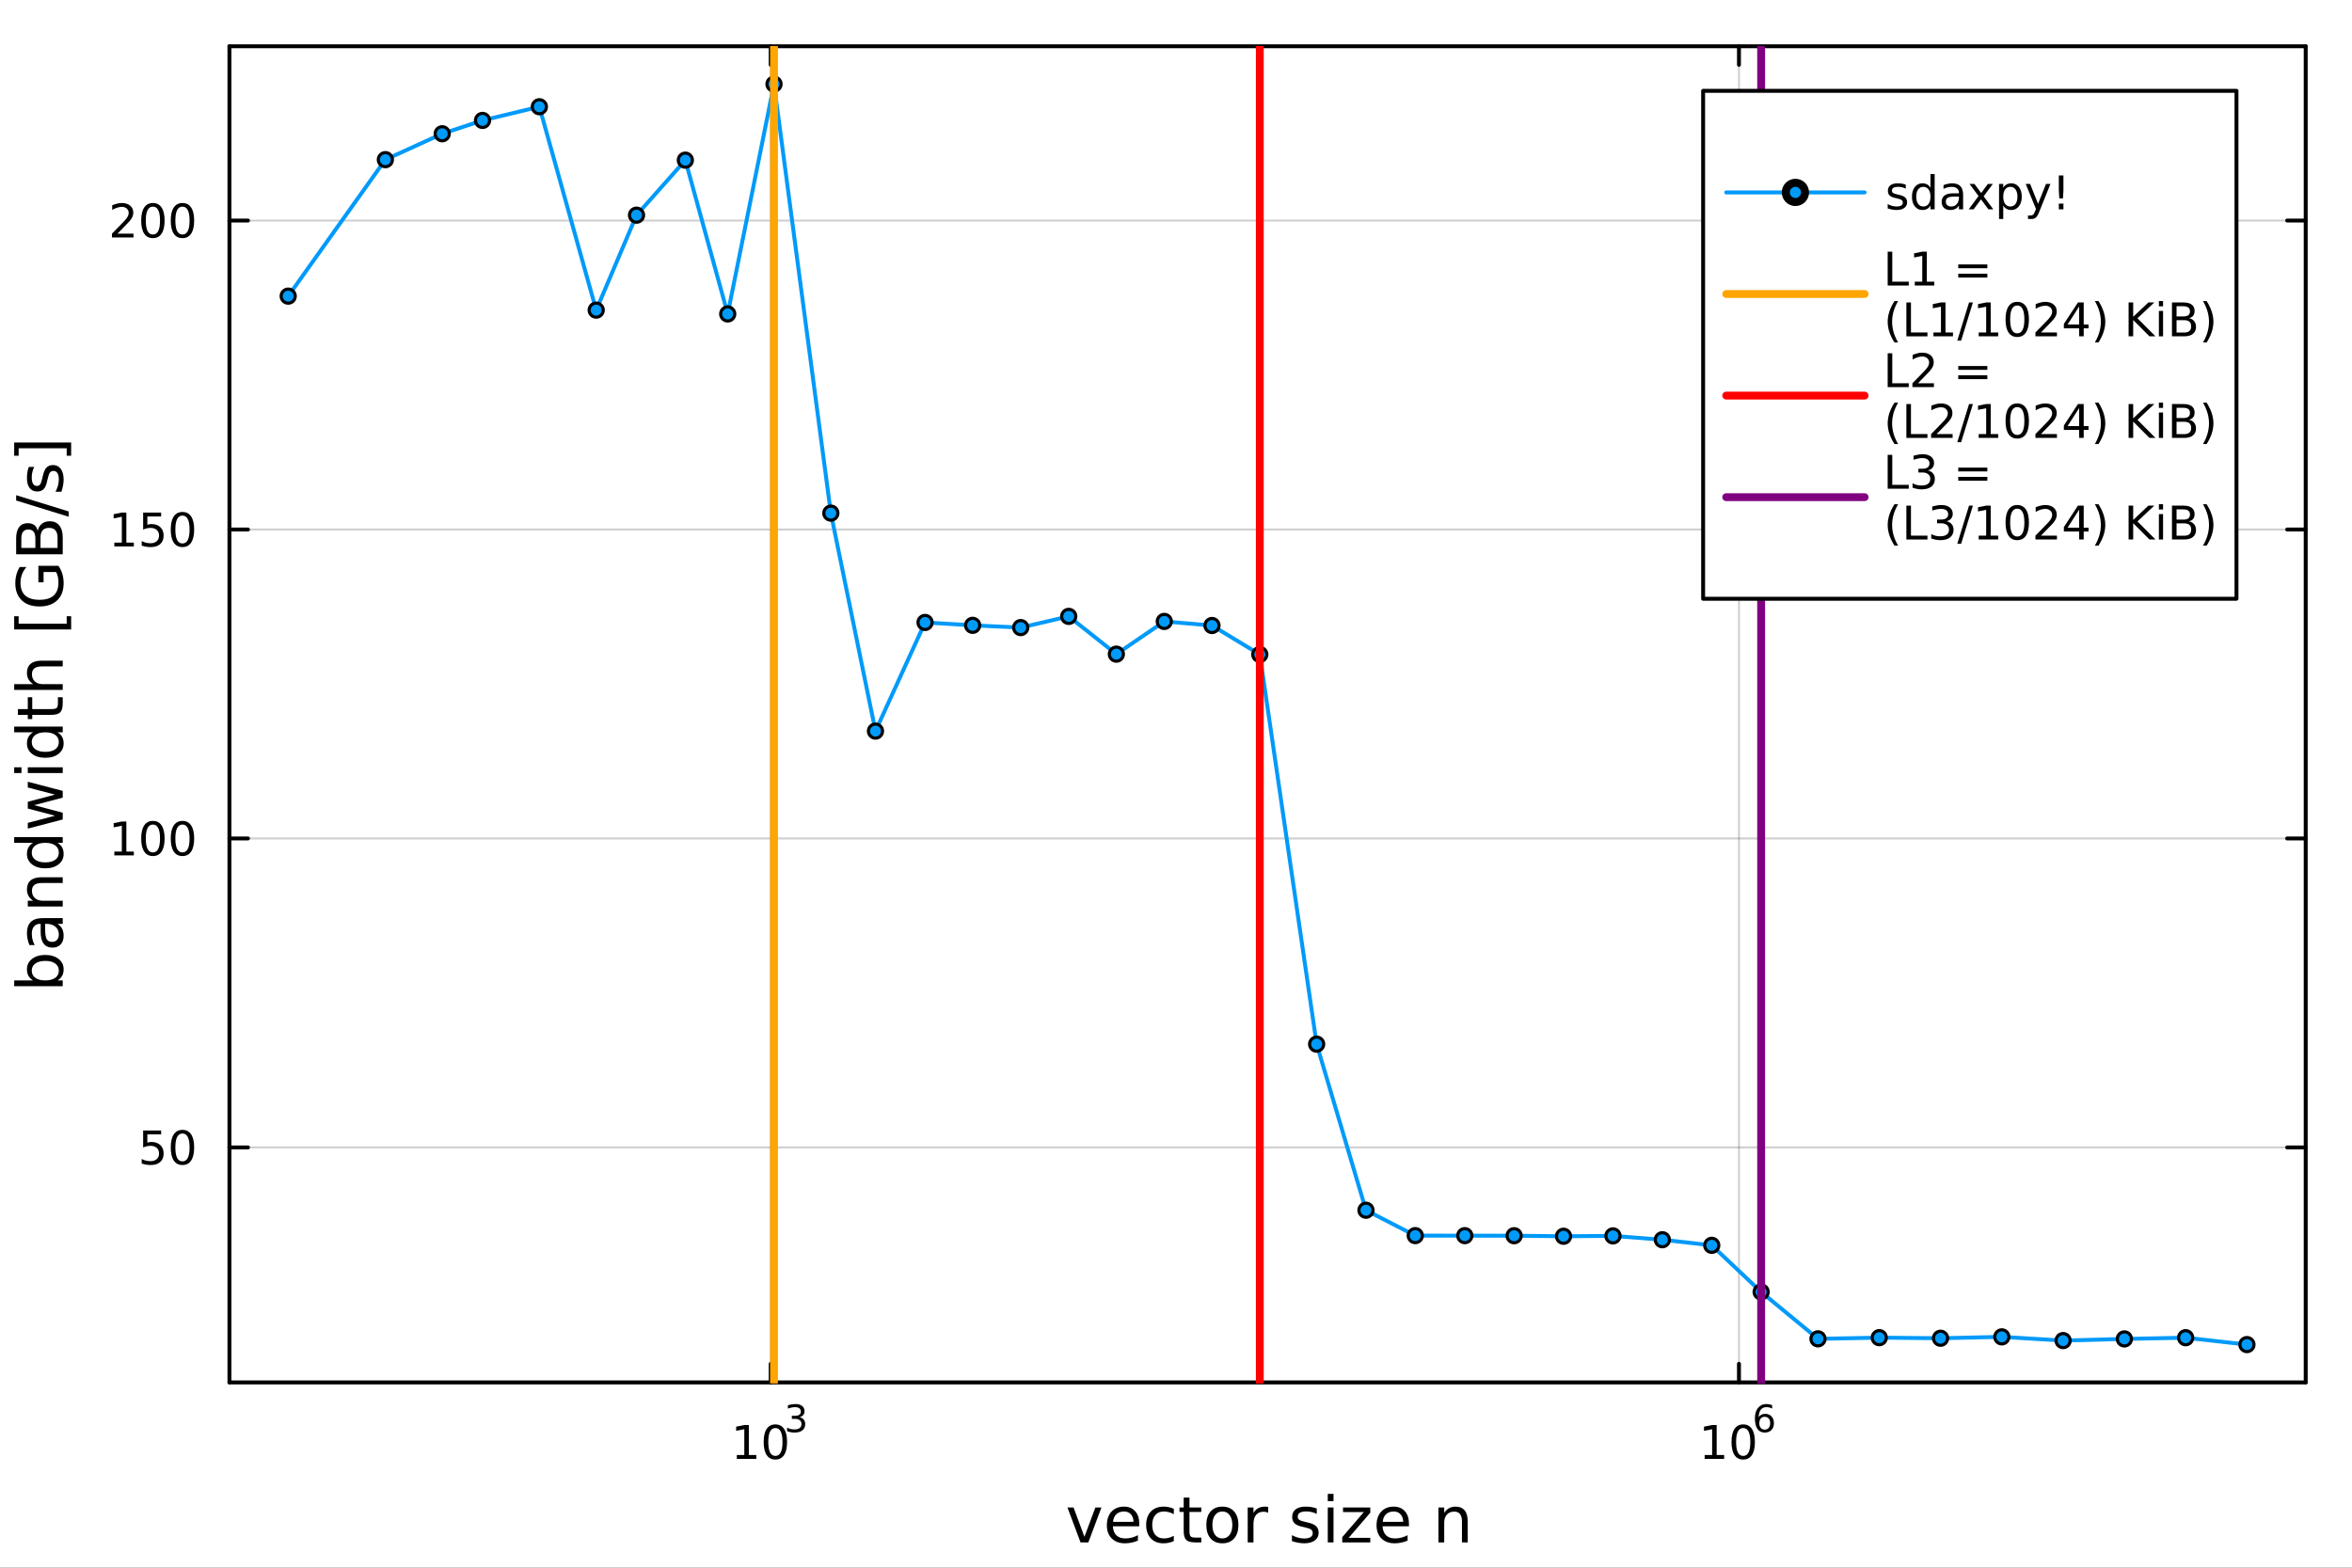 <?xml version="1.0" encoding="utf-8"?>
<svg xmlns="http://www.w3.org/2000/svg" xmlns:xlink="http://www.w3.org/1999/xlink" width="600" height="400" viewBox="0 0 2400 1600">
<rect x="0" y="0" width="2400" height="1600" fill="#333333" stroke="none"/>
<defs>
  <clipPath id="clip600">
    <rect x="0" y="0" width="2400" height="1600"/>
  </clipPath>
</defs>
<path clip-path="url(#clip600)" d="M0 1600 L2400 1600 L2400 0 L0 0  Z" fill="#ffffff" fill-rule="evenodd" fill-opacity="1"/>
<defs>
  <clipPath id="clip601">
    <rect x="480" y="0" width="1681" height="1600"/>
  </clipPath>
</defs>
<path clip-path="url(#clip600)" d="M234.125 1410.9 L2352.76 1410.9 L2352.76 47.244 L234.125 47.244  Z" fill="#ffffff" fill-rule="evenodd" fill-opacity="1"/>
<defs>
  <clipPath id="clip602">
    <rect x="234" y="47" width="2120" height="1365"/>
  </clipPath>
</defs>
<polyline clip-path="url(#clip602)" style="stroke:#000000; stroke-linecap:round; stroke-linejoin:round; stroke-width:2; stroke-opacity:0.1; fill:none" points="786.409,1410.9 786.409,47.244 "/>
<polyline clip-path="url(#clip602)" style="stroke:#000000; stroke-linecap:round; stroke-linejoin:round; stroke-width:2; stroke-opacity:0.1; fill:none" points="1774.45,1410.9 1774.45,47.244 "/>
<polyline clip-path="url(#clip602)" style="stroke:#000000; stroke-linecap:round; stroke-linejoin:round; stroke-width:2; stroke-opacity:0.1; fill:none" points="786.409,1410.9 786.409,47.244 "/>
<polyline clip-path="url(#clip602)" style="stroke:#000000; stroke-linecap:round; stroke-linejoin:round; stroke-width:2; stroke-opacity:0.1; fill:none" points="1774.45,1410.9 1774.45,47.244 "/>
<polyline clip-path="url(#clip602)" style="stroke:#000000; stroke-linecap:round; stroke-linejoin:round; stroke-width:2; stroke-opacity:0.1; fill:none" points="234.125,1171.08 2352.76,1171.08 "/>
<polyline clip-path="url(#clip602)" style="stroke:#000000; stroke-linecap:round; stroke-linejoin:round; stroke-width:2; stroke-opacity:0.1; fill:none" points="234.125,855.751 2352.76,855.751 "/>
<polyline clip-path="url(#clip602)" style="stroke:#000000; stroke-linecap:round; stroke-linejoin:round; stroke-width:2; stroke-opacity:0.1; fill:none" points="234.125,540.425 2352.76,540.425 "/>
<polyline clip-path="url(#clip602)" style="stroke:#000000; stroke-linecap:round; stroke-linejoin:round; stroke-width:2; stroke-opacity:0.1; fill:none" points="234.125,225.099 2352.76,225.099 "/>
<polyline clip-path="url(#clip602)" style="stroke:#000000; stroke-linecap:round; stroke-linejoin:round; stroke-width:2; stroke-opacity:0.1; fill:none" points="234.125,1171.08 2352.76,1171.08 "/>
<polyline clip-path="url(#clip602)" style="stroke:#000000; stroke-linecap:round; stroke-linejoin:round; stroke-width:2; stroke-opacity:0.1; fill:none" points="234.125,855.751 2352.76,855.751 "/>
<polyline clip-path="url(#clip602)" style="stroke:#000000; stroke-linecap:round; stroke-linejoin:round; stroke-width:2; stroke-opacity:0.1; fill:none" points="234.125,540.425 2352.76,540.425 "/>
<polyline clip-path="url(#clip602)" style="stroke:#000000; stroke-linecap:round; stroke-linejoin:round; stroke-width:2; stroke-opacity:0.1; fill:none" points="234.125,225.099 2352.76,225.099 "/>
<polyline clip-path="url(#clip600)" style="stroke:#000000; stroke-linecap:round; stroke-linejoin:round; stroke-width:4; stroke-opacity:1; fill:none" points="234.125,1410.9 2352.76,1410.9 "/>
<polyline clip-path="url(#clip600)" style="stroke:#000000; stroke-linecap:round; stroke-linejoin:round; stroke-width:4; stroke-opacity:1; fill:none" points="234.125,47.244 2352.76,47.244 "/>
<polyline clip-path="url(#clip600)" style="stroke:#000000; stroke-linecap:round; stroke-linejoin:round; stroke-width:4; stroke-opacity:1; fill:none" points="786.409,1410.9 786.409,1392 "/>
<polyline clip-path="url(#clip600)" style="stroke:#000000; stroke-linecap:round; stroke-linejoin:round; stroke-width:4; stroke-opacity:1; fill:none" points="1774.45,1410.9 1774.45,1392 "/>
<polyline clip-path="url(#clip600)" style="stroke:#000000; stroke-linecap:round; stroke-linejoin:round; stroke-width:4; stroke-opacity:1; fill:none" points="786.409,47.244 786.409,66.142 "/>
<polyline clip-path="url(#clip600)" style="stroke:#000000; stroke-linecap:round; stroke-linejoin:round; stroke-width:4; stroke-opacity:1; fill:none" points="1774.45,47.244 1774.45,66.142 "/>
<path clip-path="url(#clip600)" d="M751.853 1485.02 L759.491 1485.02 L759.491 1458.66 L751.181 1460.32 L751.181 1456.06 L759.445 1454.4 L764.121 1454.4 L764.121 1485.02 L771.76 1485.02 L771.76 1488.96 L751.853 1488.96 L751.853 1485.02 Z" fill="#000000" fill-rule="nonzero" fill-opacity="1" /><path clip-path="url(#clip600)" d="M791.204 1457.48 Q787.593 1457.48 785.764 1461.04 Q783.959 1464.58 783.959 1471.71 Q783.959 1478.82 785.764 1482.38 Q787.593 1485.92 791.204 1485.92 Q794.838 1485.92 796.644 1482.38 Q798.473 1478.82 798.473 1471.71 Q798.473 1464.58 796.644 1461.04 Q794.838 1457.48 791.204 1457.48 M791.204 1453.77 Q797.014 1453.77 800.07 1458.38 Q803.149 1462.96 803.149 1471.71 Q803.149 1480.44 800.07 1485.04 Q797.014 1489.63 791.204 1489.63 Q785.394 1489.63 782.315 1485.04 Q779.26 1480.44 779.26 1471.71 Q779.26 1462.96 782.315 1458.38 Q785.394 1453.77 791.204 1453.77 Z" fill="#000000" fill-rule="nonzero" fill-opacity="1" /><path clip-path="url(#clip600)" d="M815.844 1446.41 Q818.571 1446.99 820.094 1448.83 Q821.637 1450.68 821.637 1453.38 Q821.637 1457.54 818.778 1459.82 Q815.919 1462.09 810.653 1462.09 Q808.885 1462.09 807.004 1461.73 Q805.142 1461.4 803.149 1460.7 L803.149 1457.03 Q804.728 1457.95 806.609 1458.42 Q808.49 1458.89 810.54 1458.89 Q814.113 1458.89 815.975 1457.48 Q817.856 1456.07 817.856 1453.38 Q817.856 1450.9 816.107 1449.51 Q814.377 1448.1 811.274 1448.1 L808.001 1448.1 L808.001 1444.98 L811.424 1444.98 Q814.226 1444.98 815.712 1443.87 Q817.198 1442.74 817.198 1440.63 Q817.198 1438.47 815.656 1437.32 Q814.132 1436.16 811.274 1436.16 Q809.712 1436.16 807.926 1436.49 Q806.139 1436.83 803.995 1437.55 L803.995 1434.16 Q806.158 1433.56 808.039 1433.26 Q809.938 1432.96 811.612 1432.96 Q815.938 1432.96 818.458 1434.93 Q820.978 1436.89 820.978 1440.24 Q820.978 1442.57 819.643 1444.19 Q818.308 1445.79 815.844 1446.41 Z" fill="#000000" fill-rule="nonzero" fill-opacity="1" /><path clip-path="url(#clip600)" d="M1739.44 1485.02 L1747.08 1485.02 L1747.08 1458.66 L1738.77 1460.32 L1738.77 1456.06 L1747.03 1454.4 L1751.71 1454.4 L1751.71 1485.02 L1759.35 1485.02 L1759.35 1488.96 L1739.44 1488.96 L1739.44 1485.02 Z" fill="#000000" fill-rule="nonzero" fill-opacity="1" /><path clip-path="url(#clip600)" d="M1778.79 1457.48 Q1775.18 1457.48 1773.35 1461.04 Q1771.54 1464.58 1771.54 1471.71 Q1771.54 1478.82 1773.35 1482.38 Q1775.18 1485.92 1778.79 1485.92 Q1782.42 1485.92 1784.23 1482.38 Q1786.06 1478.82 1786.06 1471.71 Q1786.06 1464.58 1784.23 1461.04 Q1782.42 1457.48 1778.79 1457.48 M1778.79 1453.77 Q1784.6 1453.77 1787.66 1458.38 Q1790.73 1462.96 1790.73 1471.71 Q1790.73 1480.44 1787.66 1485.04 Q1784.6 1489.63 1778.79 1489.63 Q1772.98 1489.63 1769.9 1485.04 Q1766.85 1480.44 1766.85 1471.71 Q1766.85 1462.96 1769.9 1458.38 Q1772.98 1453.77 1778.79 1453.77 Z" fill="#000000" fill-rule="nonzero" fill-opacity="1" /><path clip-path="url(#clip600)" d="M1800.76 1445.99 Q1798.2 1445.99 1796.7 1447.74 Q1795.21 1449.49 1795.21 1452.54 Q1795.21 1455.57 1796.7 1457.33 Q1798.2 1459.08 1800.76 1459.08 Q1803.32 1459.08 1804.8 1457.33 Q1806.31 1455.57 1806.31 1452.54 Q1806.31 1449.49 1804.8 1447.74 Q1803.32 1445.99 1800.76 1445.99 M1808.3 1434.09 L1808.3 1437.55 Q1806.87 1436.87 1805.4 1436.51 Q1803.96 1436.16 1802.53 1436.16 Q1798.76 1436.16 1796.77 1438.69 Q1794.8 1441.23 1794.51 1446.37 Q1795.62 1444.73 1797.3 1443.87 Q1798.97 1442.98 1800.98 1442.98 Q1805.22 1442.98 1807.66 1445.56 Q1810.12 1448.12 1810.12 1452.54 Q1810.12 1456.86 1807.57 1459.48 Q1805.01 1462.09 1800.76 1462.09 Q1795.89 1462.09 1793.31 1458.37 Q1790.73 1454.62 1790.73 1447.53 Q1790.73 1440.88 1793.89 1436.93 Q1797.05 1432.96 1802.38 1432.96 Q1803.81 1432.96 1805.25 1433.24 Q1806.72 1433.52 1808.3 1434.09 Z" fill="#000000" fill-rule="nonzero" fill-opacity="1" /><path clip-path="url(#clip600)" d="M1089.23 1538.54 L1095.44 1538.54 L1106.58 1568.46 L1117.72 1538.54 L1123.92 1538.54 L1110.55 1574.19 L1102.6 1574.19 L1089.23 1538.54 Z" fill="#000000" fill-rule="nonzero" fill-opacity="1" /><path clip-path="url(#clip600)" d="M1162.5 1554.9 L1162.5 1557.76 L1135.57 1557.76 Q1135.95 1563.81 1139.2 1566.99 Q1142.48 1570.14 1148.3 1570.14 Q1151.68 1570.14 1154.83 1569.32 Q1158.01 1568.49 1161.13 1566.83 L1161.13 1572.37 Q1157.98 1573.71 1154.67 1574.41 Q1151.36 1575.11 1147.95 1575.11 Q1139.42 1575.11 1134.43 1570.14 Q1129.46 1565.18 1129.46 1556.71 Q1129.46 1547.96 1134.17 1542.83 Q1138.91 1537.68 1146.93 1537.68 Q1154.13 1537.68 1158.3 1542.33 Q1162.5 1546.94 1162.5 1554.9 M1156.64 1553.18 Q1156.58 1548.37 1153.94 1545.51 Q1151.33 1542.64 1147 1542.64 Q1142.1 1542.64 1139.14 1545.41 Q1136.21 1548.18 1135.76 1553.21 L1156.64 1553.18 Z" fill="#000000" fill-rule="nonzero" fill-opacity="1" /><path clip-path="url(#clip600)" d="M1197.76 1539.91 L1197.76 1545.38 Q1195.28 1544.01 1192.77 1543.34 Q1190.28 1542.64 1187.74 1542.64 Q1182.04 1542.64 1178.89 1546.27 Q1175.74 1549.87 1175.74 1556.39 Q1175.74 1562.92 1178.89 1566.55 Q1182.04 1570.14 1187.74 1570.14 Q1190.28 1570.14 1192.77 1569.47 Q1195.28 1568.77 1197.76 1567.41 L1197.76 1572.82 Q1195.31 1573.96 1192.67 1574.54 Q1190.06 1575.11 1187.1 1575.11 Q1179.05 1575.11 1174.31 1570.05 Q1169.56 1564.99 1169.56 1556.39 Q1169.56 1547.67 1174.34 1542.68 Q1179.14 1537.68 1187.48 1537.68 Q1190.19 1537.68 1192.77 1538.25 Q1195.35 1538.79 1197.76 1539.91 Z" fill="#000000" fill-rule="nonzero" fill-opacity="1" /><path clip-path="url(#clip600)" d="M1213.74 1528.42 L1213.74 1538.54 L1225.81 1538.54 L1225.81 1543.09 L1213.74 1543.09 L1213.74 1562.44 Q1213.74 1566.8 1214.92 1568.04 Q1216.13 1569.28 1219.79 1569.28 L1225.81 1569.28 L1225.81 1574.19 L1219.79 1574.19 Q1213.01 1574.19 1210.43 1571.67 Q1207.85 1569.12 1207.85 1562.44 L1207.85 1543.09 L1203.56 1543.09 L1203.56 1538.54 L1207.85 1538.54 L1207.85 1528.42 L1213.74 1528.42 Z" fill="#000000" fill-rule="nonzero" fill-opacity="1" /><path clip-path="url(#clip600)" d="M1247.32 1542.64 Q1242.61 1542.64 1239.87 1546.34 Q1237.14 1550 1237.14 1556.39 Q1237.14 1562.79 1239.84 1566.48 Q1242.58 1570.14 1247.32 1570.14 Q1252 1570.14 1254.74 1566.45 Q1257.47 1562.76 1257.47 1556.39 Q1257.47 1550.06 1254.74 1546.37 Q1252 1542.64 1247.32 1542.64 M1247.32 1537.68 Q1254.96 1537.68 1259.32 1542.64 Q1263.68 1547.61 1263.68 1556.39 Q1263.68 1565.15 1259.32 1570.14 Q1254.96 1575.11 1247.32 1575.11 Q1239.65 1575.11 1235.29 1570.14 Q1230.96 1565.15 1230.96 1556.39 Q1230.96 1547.61 1235.29 1542.64 Q1239.65 1537.68 1247.32 1537.68 Z" fill="#000000" fill-rule="nonzero" fill-opacity="1" /><path clip-path="url(#clip600)" d="M1294.05 1544.01 Q1293.06 1543.44 1291.88 1543.18 Q1290.74 1542.9 1289.33 1542.9 Q1284.37 1542.9 1281.7 1546.14 Q1279.05 1549.36 1279.05 1555.41 L1279.05 1574.19 L1273.17 1574.19 L1273.17 1538.54 L1279.05 1538.54 L1279.05 1544.08 Q1280.9 1540.83 1283.86 1539.27 Q1286.82 1537.68 1291.05 1537.68 Q1291.66 1537.68 1292.39 1537.77 Q1293.12 1537.84 1294.01 1538 L1294.05 1544.01 Z" fill="#000000" fill-rule="nonzero" fill-opacity="1" /><path clip-path="url(#clip600)" d="M1343.63 1539.59 L1343.63 1545.13 Q1341.15 1543.85 1338.48 1543.22 Q1335.8 1542.58 1332.94 1542.58 Q1328.58 1542.58 1326.38 1543.92 Q1324.22 1545.25 1324.22 1547.93 Q1324.22 1549.96 1325.78 1551.14 Q1327.34 1552.29 1332.05 1553.34 L1334.05 1553.78 Q1340.29 1555.12 1342.9 1557.57 Q1345.54 1559.99 1345.54 1564.35 Q1345.54 1569.32 1341.6 1572.21 Q1337.68 1575.11 1330.81 1575.11 Q1327.94 1575.11 1324.82 1574.54 Q1321.74 1573.99 1318.3 1572.88 L1318.3 1566.83 Q1321.55 1568.52 1324.7 1569.38 Q1327.85 1570.21 1330.93 1570.21 Q1335.07 1570.21 1337.3 1568.81 Q1339.53 1567.37 1339.53 1564.8 Q1339.53 1562.41 1337.91 1561.14 Q1336.31 1559.86 1330.87 1558.68 L1328.83 1558.21 Q1323.39 1557.06 1320.97 1554.71 Q1318.55 1552.32 1318.55 1548.18 Q1318.55 1543.15 1322.12 1540.42 Q1325.68 1537.68 1332.24 1537.68 Q1335.49 1537.68 1338.35 1538.16 Q1341.22 1538.63 1343.63 1539.59 Z" fill="#000000" fill-rule="nonzero" fill-opacity="1" /><path clip-path="url(#clip600)" d="M1354.87 1538.54 L1360.73 1538.54 L1360.73 1574.19 L1354.87 1574.19 L1354.87 1538.54 M1354.87 1524.66 L1360.73 1524.66 L1360.73 1532.08 L1354.87 1532.08 L1354.87 1524.66 Z" fill="#000000" fill-rule="nonzero" fill-opacity="1" /><path clip-path="url(#clip600)" d="M1370.43 1538.54 L1398.25 1538.54 L1398.25 1543.88 L1376.23 1569.51 L1398.25 1569.51 L1398.25 1574.19 L1369.64 1574.19 L1369.64 1568.84 L1391.66 1543.22 L1370.43 1543.22 L1370.43 1538.54 Z" fill="#000000" fill-rule="nonzero" fill-opacity="1" /><path clip-path="url(#clip600)" d="M1437.69 1554.9 L1437.69 1557.76 L1410.76 1557.76 Q1411.14 1563.81 1414.39 1566.99 Q1417.67 1570.14 1423.49 1570.14 Q1426.87 1570.14 1430.02 1569.32 Q1433.2 1568.49 1436.32 1566.83 L1436.32 1572.37 Q1433.17 1573.71 1429.86 1574.41 Q1426.55 1575.11 1423.14 1575.11 Q1414.61 1575.11 1409.61 1570.14 Q1404.65 1565.18 1404.65 1556.71 Q1404.65 1547.96 1409.36 1542.83 Q1414.1 1537.68 1422.12 1537.68 Q1429.32 1537.68 1433.49 1542.33 Q1437.69 1546.94 1437.69 1554.9 M1431.83 1553.18 Q1431.77 1548.37 1429.13 1545.51 Q1426.52 1542.64 1422.19 1542.64 Q1417.29 1542.64 1414.33 1545.41 Q1411.4 1548.18 1410.95 1553.21 L1431.83 1553.18 Z" fill="#000000" fill-rule="nonzero" fill-opacity="1" /><path clip-path="url(#clip600)" d="M1497.65 1552.67 L1497.65 1574.19 L1491.8 1574.19 L1491.8 1552.86 Q1491.8 1547.8 1489.82 1545.29 Q1487.85 1542.77 1483.9 1542.77 Q1479.16 1542.77 1476.42 1545.79 Q1473.69 1548.82 1473.69 1554.04 L1473.69 1574.19 L1467.8 1574.19 L1467.8 1538.54 L1473.69 1538.54 L1473.69 1544.08 Q1475.79 1540.86 1478.62 1539.27 Q1481.48 1537.68 1485.21 1537.68 Q1491.35 1537.68 1494.5 1541.5 Q1497.65 1545.29 1497.65 1552.67 Z" fill="#000000" fill-rule="nonzero" fill-opacity="1" /><polyline clip-path="url(#clip600)" style="stroke:#000000; stroke-linecap:round; stroke-linejoin:round; stroke-width:4; stroke-opacity:1; fill:none" points="234.125,1410.9 234.125,47.244 "/>
<polyline clip-path="url(#clip600)" style="stroke:#000000; stroke-linecap:round; stroke-linejoin:round; stroke-width:4; stroke-opacity:1; fill:none" points="2352.76,1410.9 2352.76,47.244 "/>
<polyline clip-path="url(#clip600)" style="stroke:#000000; stroke-linecap:round; stroke-linejoin:round; stroke-width:4; stroke-opacity:1; fill:none" points="234.125,1171.08 253.023,1171.08 "/>
<polyline clip-path="url(#clip600)" style="stroke:#000000; stroke-linecap:round; stroke-linejoin:round; stroke-width:4; stroke-opacity:1; fill:none" points="234.125,855.751 253.023,855.751 "/>
<polyline clip-path="url(#clip600)" style="stroke:#000000; stroke-linecap:round; stroke-linejoin:round; stroke-width:4; stroke-opacity:1; fill:none" points="234.125,540.425 253.023,540.425 "/>
<polyline clip-path="url(#clip600)" style="stroke:#000000; stroke-linecap:round; stroke-linejoin:round; stroke-width:4; stroke-opacity:1; fill:none" points="234.125,225.099 253.023,225.099 "/>
<polyline clip-path="url(#clip600)" style="stroke:#000000; stroke-linecap:round; stroke-linejoin:round; stroke-width:4; stroke-opacity:1; fill:none" points="2352.76,1171.08 2333.86,1171.08 "/>
<polyline clip-path="url(#clip600)" style="stroke:#000000; stroke-linecap:round; stroke-linejoin:round; stroke-width:4; stroke-opacity:1; fill:none" points="2352.76,855.751 2333.86,855.751 "/>
<polyline clip-path="url(#clip600)" style="stroke:#000000; stroke-linecap:round; stroke-linejoin:round; stroke-width:4; stroke-opacity:1; fill:none" points="2352.76,540.425 2333.86,540.425 "/>
<polyline clip-path="url(#clip600)" style="stroke:#000000; stroke-linecap:round; stroke-linejoin:round; stroke-width:4; stroke-opacity:1; fill:none" points="2352.76,225.099 2333.86,225.099 "/>
<path clip-path="url(#clip600)" d="M146.066 1153.8 L164.422 1153.8 L164.422 1157.73 L150.348 1157.73 L150.348 1166.2 Q151.366 1165.86 152.385 1165.69 Q153.403 1165.51 154.422 1165.51 Q160.209 1165.51 163.589 1168.68 Q166.968 1171.85 166.968 1177.27 Q166.968 1182.85 163.496 1185.95 Q160.024 1189.03 153.704 1189.03 Q151.528 1189.03 149.26 1188.66 Q147.015 1188.29 144.607 1187.55 L144.607 1182.85 Q146.691 1183.98 148.913 1184.54 Q151.135 1185.09 153.612 1185.09 Q157.616 1185.09 159.954 1182.99 Q162.292 1180.88 162.292 1177.27 Q162.292 1173.66 159.954 1171.55 Q157.616 1169.44 153.612 1169.44 Q151.737 1169.44 149.862 1169.86 Q148.01 1170.28 146.066 1171.16 L146.066 1153.8 Z" fill="#000000" fill-rule="nonzero" fill-opacity="1" /><path clip-path="url(#clip600)" d="M186.181 1156.88 Q182.57 1156.88 180.741 1160.44 Q178.936 1163.98 178.936 1171.11 Q178.936 1178.22 180.741 1181.78 Q182.57 1185.32 186.181 1185.32 Q189.815 1185.32 191.621 1181.78 Q193.45 1178.22 193.45 1171.11 Q193.45 1163.98 191.621 1160.44 Q189.815 1156.88 186.181 1156.88 M186.181 1153.17 Q191.991 1153.17 195.047 1157.78 Q198.125 1162.36 198.125 1171.11 Q198.125 1179.84 195.047 1184.44 Q191.991 1189.03 186.181 1189.03 Q180.371 1189.03 177.292 1184.44 Q174.237 1179.84 174.237 1171.11 Q174.237 1162.36 177.292 1157.78 Q180.371 1153.17 186.181 1153.17 Z" fill="#000000" fill-rule="nonzero" fill-opacity="1" /><path clip-path="url(#clip600)" d="M116.668 869.096 L124.306 869.096 L124.306 842.73 L115.996 844.397 L115.996 840.138 L124.26 838.471 L128.936 838.471 L128.936 869.096 L136.575 869.096 L136.575 873.031 L116.668 873.031 L116.668 869.096 Z" fill="#000000" fill-rule="nonzero" fill-opacity="1" /><path clip-path="url(#clip600)" d="M156.019 841.55 Q152.408 841.55 150.579 845.114 Q148.774 848.656 148.774 855.786 Q148.774 862.892 150.579 866.457 Q152.408 869.998 156.019 869.998 Q159.653 869.998 161.459 866.457 Q163.288 862.892 163.288 855.786 Q163.288 848.656 161.459 845.114 Q159.653 841.55 156.019 841.55 M156.019 837.846 Q161.829 837.846 164.885 842.452 Q167.964 847.036 167.964 855.786 Q167.964 864.512 164.885 869.119 Q161.829 873.702 156.019 873.702 Q150.209 873.702 147.13 869.119 Q144.075 864.512 144.075 855.786 Q144.075 847.036 147.13 842.452 Q150.209 837.846 156.019 837.846 Z" fill="#000000" fill-rule="nonzero" fill-opacity="1" /><path clip-path="url(#clip600)" d="M186.181 841.55 Q182.57 841.55 180.741 845.114 Q178.936 848.656 178.936 855.786 Q178.936 862.892 180.741 866.457 Q182.57 869.998 186.181 869.998 Q189.815 869.998 191.621 866.457 Q193.45 862.892 193.45 855.786 Q193.45 848.656 191.621 845.114 Q189.815 841.55 186.181 841.55 M186.181 837.846 Q191.991 837.846 195.047 842.452 Q198.125 847.036 198.125 855.786 Q198.125 864.512 195.047 869.119 Q191.991 873.702 186.181 873.702 Q180.371 873.702 177.292 869.119 Q174.237 864.512 174.237 855.786 Q174.237 847.036 177.292 842.452 Q180.371 837.846 186.181 837.846 Z" fill="#000000" fill-rule="nonzero" fill-opacity="1" /><path clip-path="url(#clip600)" d="M116.668 553.77 L124.306 553.77 L124.306 527.404 L115.996 529.071 L115.996 524.812 L124.26 523.145 L128.936 523.145 L128.936 553.77 L136.575 553.77 L136.575 557.705 L116.668 557.705 L116.668 553.77 Z" fill="#000000" fill-rule="nonzero" fill-opacity="1" /><path clip-path="url(#clip600)" d="M146.066 523.145 L164.422 523.145 L164.422 527.08 L150.348 527.08 L150.348 535.553 Q151.366 535.205 152.385 535.043 Q153.403 534.858 154.422 534.858 Q160.209 534.858 163.589 538.029 Q166.968 541.201 166.968 546.617 Q166.968 552.196 163.496 555.298 Q160.024 558.376 153.704 558.376 Q151.528 558.376 149.26 558.006 Q147.015 557.636 144.607 556.895 L144.607 552.196 Q146.691 553.33 148.913 553.886 Q151.135 554.441 153.612 554.441 Q157.616 554.441 159.954 552.335 Q162.292 550.228 162.292 546.617 Q162.292 543.006 159.954 540.9 Q157.616 538.793 153.612 538.793 Q151.737 538.793 149.862 539.21 Q148.01 539.627 146.066 540.506 L146.066 523.145 Z" fill="#000000" fill-rule="nonzero" fill-opacity="1" /><path clip-path="url(#clip600)" d="M186.181 526.224 Q182.57 526.224 180.741 529.789 Q178.936 533.33 178.936 540.46 Q178.936 547.566 180.741 551.131 Q182.57 554.673 186.181 554.673 Q189.815 554.673 191.621 551.131 Q193.45 547.566 193.45 540.46 Q193.45 533.33 191.621 529.789 Q189.815 526.224 186.181 526.224 M186.181 522.52 Q191.991 522.52 195.047 527.127 Q198.125 531.71 198.125 540.46 Q198.125 549.187 195.047 553.793 Q191.991 558.376 186.181 558.376 Q180.371 558.376 177.292 553.793 Q174.237 549.187 174.237 540.46 Q174.237 531.71 177.292 527.127 Q180.371 522.52 186.181 522.52 Z" fill="#000000" fill-rule="nonzero" fill-opacity="1" /><path clip-path="url(#clip600)" d="M119.885 238.444 L136.204 238.444 L136.204 242.379 L114.26 242.379 L114.26 238.444 Q116.922 235.69 121.505 231.06 Q126.112 226.407 127.292 225.065 Q129.538 222.542 130.417 220.805 Q131.32 219.046 131.32 217.356 Q131.32 214.602 129.376 212.866 Q127.455 211.13 124.353 211.13 Q122.154 211.13 119.7 211.893 Q117.269 212.657 114.492 214.208 L114.492 209.486 Q117.316 208.352 119.769 207.773 Q122.223 207.194 124.26 207.194 Q129.63 207.194 132.825 209.88 Q136.019 212.565 136.019 217.056 Q136.019 219.185 135.209 221.106 Q134.422 223.005 132.316 225.597 Q131.737 226.268 128.635 229.486 Q125.533 232.68 119.885 238.444 Z" fill="#000000" fill-rule="nonzero" fill-opacity="1" /><path clip-path="url(#clip600)" d="M156.019 210.898 Q152.408 210.898 150.579 214.463 Q148.774 218.005 148.774 225.134 Q148.774 232.241 150.579 235.805 Q152.408 239.347 156.019 239.347 Q159.653 239.347 161.459 235.805 Q163.288 232.241 163.288 225.134 Q163.288 218.005 161.459 214.463 Q159.653 210.898 156.019 210.898 M156.019 207.194 Q161.829 207.194 164.885 211.801 Q167.964 216.384 167.964 225.134 Q167.964 233.861 164.885 238.467 Q161.829 243.051 156.019 243.051 Q150.209 243.051 147.13 238.467 Q144.075 233.861 144.075 225.134 Q144.075 216.384 147.13 211.801 Q150.209 207.194 156.019 207.194 Z" fill="#000000" fill-rule="nonzero" fill-opacity="1" /><path clip-path="url(#clip600)" d="M186.181 210.898 Q182.57 210.898 180.741 214.463 Q178.936 218.005 178.936 225.134 Q178.936 232.241 180.741 235.805 Q182.57 239.347 186.181 239.347 Q189.815 239.347 191.621 235.805 Q193.45 232.241 193.45 225.134 Q193.45 218.005 191.621 214.463 Q189.815 210.898 186.181 210.898 M186.181 207.194 Q191.991 207.194 195.047 211.801 Q198.125 216.384 198.125 225.134 Q198.125 233.861 195.047 238.467 Q191.991 243.051 186.181 243.051 Q180.371 243.051 177.292 238.467 Q174.237 233.861 174.237 225.134 Q174.237 216.384 177.292 211.801 Q180.371 207.194 186.181 207.194 Z" fill="#000000" fill-rule="nonzero" fill-opacity="1" /><path clip-path="url(#clip600)" d="M46.212 980.707 Q39.751 980.707 36.09 983.38 Q32.398 986.022 32.398 990.669 Q32.398 995.316 36.09 997.99 Q39.751 1000.63 46.212 1000.63 Q52.673 1000.63 56.365 997.99 Q60.026 995.316 60.026 990.669 Q60.026 986.022 56.365 983.38 Q52.673 980.707 46.212 980.707 M33.767 1000.63 Q30.584 998.785 29.056 995.984 Q27.497 993.152 27.497 989.237 Q27.497 982.744 32.653 978.702 Q37.809 974.628 46.212 974.628 Q54.615 974.628 59.771 978.702 Q64.927 982.744 64.927 989.237 Q64.927 993.152 63.399 995.984 Q61.84 998.785 58.657 1000.63 L64.004 1000.63 L64.004 1006.52 L14.479 1006.52 L14.479 1000.63 L33.767 1000.63 Z" fill="#000000" fill-rule="nonzero" fill-opacity="1" /><path clip-path="url(#clip600)" d="M46.085 948.719 Q46.085 955.817 47.708 958.554 Q49.331 961.291 53.246 961.291 Q56.365 961.291 58.211 959.254 Q60.026 957.185 60.026 953.652 Q60.026 948.783 56.588 945.855 Q53.119 942.894 47.39 942.894 L46.085 942.894 L46.085 948.719 M43.666 937.038 L64.004 937.038 L64.004 942.894 L58.593 942.894 Q61.84 944.9 63.399 947.892 Q64.927 950.883 64.927 955.212 Q64.927 960.687 61.872 963.933 Q58.784 967.148 53.628 967.148 Q47.612 967.148 44.557 963.137 Q41.501 959.095 41.501 951.106 L41.501 942.894 L40.928 942.894 Q36.886 942.894 34.69 945.568 Q32.462 948.21 32.462 953.016 Q32.462 956.071 33.194 958.968 Q33.926 961.864 35.39 964.538 L29.98 964.538 Q28.738 961.323 28.133 958.299 Q27.497 955.276 27.497 952.411 Q27.497 944.677 31.507 940.857 Q35.518 937.038 43.666 937.038 Z" fill="#000000" fill-rule="nonzero" fill-opacity="1" /><path clip-path="url(#clip600)" d="M42.488 895.343 L64.004 895.343 L64.004 901.199 L42.679 901.199 Q37.618 901.199 35.104 903.172 Q32.589 905.146 32.589 909.093 Q32.589 913.835 35.613 916.572 Q38.637 919.31 43.857 919.31 L64.004 919.31 L64.004 925.198 L28.356 925.198 L28.356 919.31 L33.894 919.31 Q30.68 917.209 29.088 914.376 Q27.497 911.512 27.497 907.788 Q27.497 901.645 31.316 898.494 Q35.104 895.343 42.488 895.343 Z" fill="#000000" fill-rule="nonzero" fill-opacity="1" /><path clip-path="url(#clip600)" d="M33.767 860.204 L14.479 860.204 L14.479 854.347 L64.004 854.347 L64.004 860.204 L58.657 860.204 Q61.84 862.05 63.399 864.883 Q64.927 867.684 64.927 871.63 Q64.927 878.092 59.771 882.166 Q54.615 886.208 46.212 886.208 Q37.809 886.208 32.653 882.166 Q27.497 878.092 27.497 871.63 Q27.497 867.684 29.056 864.883 Q30.584 862.05 33.767 860.204 M46.212 880.16 Q52.673 880.16 56.365 877.519 Q60.026 874.845 60.026 870.198 Q60.026 865.551 56.365 862.878 Q52.673 860.204 46.212 860.204 Q39.751 860.204 36.09 862.878 Q32.398 865.551 32.398 870.198 Q32.398 874.845 36.09 877.519 Q39.751 880.16 46.212 880.16 Z" fill="#000000" fill-rule="nonzero" fill-opacity="1" /><path clip-path="url(#clip600)" d="M28.356 845.69 L28.356 839.834 L56.174 832.513 L28.356 825.224 L28.356 818.318 L56.174 810.997 L28.356 803.708 L28.356 797.852 L64.004 807.178 L64.004 814.084 L34.786 821.755 L64.004 829.458 L64.004 836.364 L28.356 845.69 Z" fill="#000000" fill-rule="nonzero" fill-opacity="1" /><path clip-path="url(#clip600)" d="M28.356 788.972 L28.356 783.115 L64.004 783.115 L64.004 788.972 L28.356 788.972 M14.479 788.972 L14.479 783.115 L21.895 783.115 L21.895 788.972 L14.479 788.972 Z" fill="#000000" fill-rule="nonzero" fill-opacity="1" /><path clip-path="url(#clip600)" d="M33.767 747.404 L14.479 747.404 L14.479 741.547 L64.004 741.547 L64.004 747.404 L58.657 747.404 Q61.84 749.25 63.399 752.082 Q64.927 754.883 64.927 758.83 Q64.927 765.291 59.771 769.365 Q54.615 773.408 46.212 773.408 Q37.809 773.408 32.653 769.365 Q27.497 765.291 27.497 758.83 Q27.497 754.883 29.056 752.082 Q30.584 749.25 33.767 747.404 M46.212 767.36 Q52.673 767.36 56.365 764.718 Q60.026 762.045 60.026 757.398 Q60.026 752.751 56.365 750.077 Q52.673 747.404 46.212 747.404 Q39.751 747.404 36.09 750.077 Q32.398 752.751 32.398 757.398 Q32.398 762.045 36.09 764.718 Q39.751 767.36 46.212 767.36 Z" fill="#000000" fill-rule="nonzero" fill-opacity="1" /><path clip-path="url(#clip600)" d="M18.235 723.691 L28.356 723.691 L28.356 711.628 L32.908 711.628 L32.908 723.691 L52.259 723.691 Q56.62 723.691 57.861 722.514 Q59.103 721.304 59.103 717.644 L59.103 711.628 L64.004 711.628 L64.004 717.644 Q64.004 724.423 61.49 727.002 Q58.943 729.58 52.259 729.58 L32.908 729.58 L32.908 733.876 L28.356 733.876 L28.356 729.58 L18.235 729.58 L18.235 723.691 Z" fill="#000000" fill-rule="nonzero" fill-opacity="1" /><path clip-path="url(#clip600)" d="M42.488 674.293 L64.004 674.293 L64.004 680.15 L42.679 680.15 Q37.618 680.15 35.104 682.123 Q32.589 684.097 32.589 688.043 Q32.589 692.786 35.613 695.523 Q38.637 698.26 43.857 698.26 L64.004 698.26 L64.004 704.149 L14.479 704.149 L14.479 698.26 L33.894 698.26 Q30.68 696.16 29.088 693.327 Q27.497 690.462 27.497 686.738 Q27.497 680.596 31.316 677.444 Q35.104 674.293 42.488 674.293 Z" fill="#000000" fill-rule="nonzero" fill-opacity="1" /><path clip-path="url(#clip600)" d="M14.479 642.433 L14.479 628.938 L19.03 628.938 L19.03 636.577 L68.046 636.577 L68.046 628.938 L72.598 628.938 L72.598 642.433 L14.479 642.433 Z" fill="#000000" fill-rule="nonzero" fill-opacity="1" /><path clip-path="url(#clip600)" d="M57.225 583.805 L44.461 583.805 L44.461 594.308 L39.178 594.308 L39.178 577.439 L59.58 577.439 Q62.222 581.163 63.59 585.651 Q64.927 590.139 64.927 595.231 Q64.927 606.371 58.434 612.673 Q51.909 618.944 40.292 618.944 Q28.643 618.944 22.15 612.673 Q15.625 606.371 15.625 595.231 Q15.625 590.584 16.771 586.415 Q17.916 582.214 20.144 578.681 L26.988 578.681 Q23.964 582.245 22.436 586.256 Q20.908 590.266 20.908 594.69 Q20.908 603.411 25.778 607.804 Q30.648 612.164 40.292 612.164 Q49.904 612.164 54.774 607.804 Q59.644 603.411 59.644 594.69 Q59.644 591.285 59.071 588.611 Q58.466 585.937 57.225 583.805 Z" fill="#000000" fill-rule="nonzero" fill-opacity="1" /><path clip-path="url(#clip600)" d="M41.31 559.265 L58.721 559.265 L58.721 548.953 Q58.721 543.765 56.588 541.282 Q54.424 538.768 50 538.768 Q45.544 538.768 43.443 541.282 Q41.31 543.765 41.31 548.953 L41.31 559.265 M21.768 559.265 L36.09 559.265 L36.09 549.748 Q36.09 545.038 34.34 542.746 Q32.558 540.423 28.929 540.423 Q25.332 540.423 23.55 542.746 Q21.768 545.038 21.768 549.748 L21.768 559.265 M16.484 565.695 L16.484 549.271 Q16.484 541.919 19.54 537.94 Q22.595 533.961 28.229 533.961 Q32.589 533.961 35.167 535.998 Q37.746 538.036 38.382 541.982 Q39.401 537.24 42.647 534.63 Q45.862 531.988 50.7 531.988 Q57.066 531.988 60.535 536.317 Q64.004 540.645 64.004 548.634 L64.004 565.695 L16.484 565.695 Z" fill="#000000" fill-rule="nonzero" fill-opacity="1" /><path clip-path="url(#clip600)" d="M16.484 510.822 L16.484 505.411 L70.052 521.962 L70.052 527.373 L16.484 510.822 Z" fill="#000000" fill-rule="nonzero" fill-opacity="1" /><path clip-path="url(#clip600)" d="M29.407 476.543 L34.945 476.543 Q33.672 479.025 33.035 481.699 Q32.398 484.373 32.398 487.237 Q32.398 491.598 33.735 493.794 Q35.072 495.958 37.746 495.958 Q39.783 495.958 40.96 494.399 Q42.106 492.839 43.157 488.128 L43.602 486.123 Q44.939 479.885 47.39 477.275 Q49.809 474.633 54.169 474.633 Q59.134 474.633 62.031 478.58 Q64.927 482.495 64.927 489.37 Q64.927 492.234 64.354 495.353 Q63.813 498.441 62.699 501.878 L56.652 501.878 Q58.339 498.632 59.198 495.481 Q60.026 492.33 60.026 489.242 Q60.026 485.105 58.625 482.877 Q57.193 480.649 54.615 480.649 Q52.228 480.649 50.955 482.272 Q49.681 483.863 48.504 489.306 L48.026 491.343 Q46.88 496.786 44.525 499.205 Q42.138 501.624 38 501.624 Q32.971 501.624 30.234 498.059 Q27.497 494.494 27.497 487.937 Q27.497 484.691 27.974 481.826 Q28.452 478.962 29.407 476.543 Z" fill="#000000" fill-rule="nonzero" fill-opacity="1" /><path clip-path="url(#clip600)" d="M14.479 451.621 L72.598 451.621 L72.598 465.116 L68.046 465.116 L68.046 457.509 L19.03 457.509 L19.03 465.116 L14.479 465.116 L14.479 451.621 Z" fill="#000000" fill-rule="nonzero" fill-opacity="1" /><polyline clip-path="url(#clip602)" style="stroke:#009af9; stroke-linecap:round; stroke-linejoin:round; stroke-width:4; stroke-opacity:1; fill:none" points="294.087,302.231 393.23,162.94 451.224,136.503 492.372,122.901 550.367,108.938 608.362,316.512 649.51,219.608 699.33,163.462 742.566,320.42 789.801,85.838 847.796,523.703 893.345,746.165 943.928,635.289 992.488,638.215 1041.54,640.528 1090.54,629.08 1139.14,667.626 1188.04,634.236 1236.72,638.397 1285.52,667.971 1343.51,1065.67 1393.85,1235.17 1444.14,1261.08 1494.69,1261.12 1545.02,1261.19 1595.44,1261.74 1645.88,1261.35 1696.27,1265.29 1746.68,1270.99 1797.08,1318.58 1855.08,1366.43 1917.61,1365.23 1980.14,1365.82 2042.67,1364.42 2105.2,1368.22 2167.73,1366.51 2230.26,1365.28 2292.79,1372.3 "/>
<circle clip-path="url(#clip602)" cx="294.087" cy="302.231" r="7.2" fill="#009af9" fill-rule="evenodd" fill-opacity="1" stroke="#000000" stroke-opacity="1" stroke-width="3.2"/>
<circle clip-path="url(#clip602)" cx="393.23" cy="162.94" r="7.2" fill="#009af9" fill-rule="evenodd" fill-opacity="1" stroke="#000000" stroke-opacity="1" stroke-width="3.2"/>
<circle clip-path="url(#clip602)" cx="451.224" cy="136.503" r="7.2" fill="#009af9" fill-rule="evenodd" fill-opacity="1" stroke="#000000" stroke-opacity="1" stroke-width="3.2"/>
<circle clip-path="url(#clip602)" cx="492.372" cy="122.901" r="7.2" fill="#009af9" fill-rule="evenodd" fill-opacity="1" stroke="#000000" stroke-opacity="1" stroke-width="3.2"/>
<circle clip-path="url(#clip602)" cx="550.367" cy="108.938" r="7.2" fill="#009af9" fill-rule="evenodd" fill-opacity="1" stroke="#000000" stroke-opacity="1" stroke-width="3.2"/>
<circle clip-path="url(#clip602)" cx="608.362" cy="316.512" r="7.2" fill="#009af9" fill-rule="evenodd" fill-opacity="1" stroke="#000000" stroke-opacity="1" stroke-width="3.2"/>
<circle clip-path="url(#clip602)" cx="649.51" cy="219.608" r="7.2" fill="#009af9" fill-rule="evenodd" fill-opacity="1" stroke="#000000" stroke-opacity="1" stroke-width="3.2"/>
<circle clip-path="url(#clip602)" cx="699.33" cy="163.462" r="7.2" fill="#009af9" fill-rule="evenodd" fill-opacity="1" stroke="#000000" stroke-opacity="1" stroke-width="3.2"/>
<circle clip-path="url(#clip602)" cx="742.566" cy="320.42" r="7.2" fill="#009af9" fill-rule="evenodd" fill-opacity="1" stroke="#000000" stroke-opacity="1" stroke-width="3.2"/>
<circle clip-path="url(#clip602)" cx="789.801" cy="85.838" r="7.2" fill="#009af9" fill-rule="evenodd" fill-opacity="1" stroke="#000000" stroke-opacity="1" stroke-width="3.2"/>
<circle clip-path="url(#clip602)" cx="847.796" cy="523.703" r="7.2" fill="#009af9" fill-rule="evenodd" fill-opacity="1" stroke="#000000" stroke-opacity="1" stroke-width="3.2"/>
<circle clip-path="url(#clip602)" cx="893.345" cy="746.165" r="7.2" fill="#009af9" fill-rule="evenodd" fill-opacity="1" stroke="#000000" stroke-opacity="1" stroke-width="3.2"/>
<circle clip-path="url(#clip602)" cx="943.928" cy="635.289" r="7.2" fill="#009af9" fill-rule="evenodd" fill-opacity="1" stroke="#000000" stroke-opacity="1" stroke-width="3.2"/>
<circle clip-path="url(#clip602)" cx="992.488" cy="638.215" r="7.2" fill="#009af9" fill-rule="evenodd" fill-opacity="1" stroke="#000000" stroke-opacity="1" stroke-width="3.2"/>
<circle clip-path="url(#clip602)" cx="1041.54" cy="640.528" r="7.2" fill="#009af9" fill-rule="evenodd" fill-opacity="1" stroke="#000000" stroke-opacity="1" stroke-width="3.2"/>
<circle clip-path="url(#clip602)" cx="1090.54" cy="629.08" r="7.2" fill="#009af9" fill-rule="evenodd" fill-opacity="1" stroke="#000000" stroke-opacity="1" stroke-width="3.2"/>
<circle clip-path="url(#clip602)" cx="1139.14" cy="667.626" r="7.2" fill="#009af9" fill-rule="evenodd" fill-opacity="1" stroke="#000000" stroke-opacity="1" stroke-width="3.2"/>
<circle clip-path="url(#clip602)" cx="1188.04" cy="634.236" r="7.2" fill="#009af9" fill-rule="evenodd" fill-opacity="1" stroke="#000000" stroke-opacity="1" stroke-width="3.2"/>
<circle clip-path="url(#clip602)" cx="1236.72" cy="638.397" r="7.2" fill="#009af9" fill-rule="evenodd" fill-opacity="1" stroke="#000000" stroke-opacity="1" stroke-width="3.2"/>
<circle clip-path="url(#clip602)" cx="1285.52" cy="667.971" r="7.2" fill="#009af9" fill-rule="evenodd" fill-opacity="1" stroke="#000000" stroke-opacity="1" stroke-width="3.2"/>
<circle clip-path="url(#clip602)" cx="1343.51" cy="1065.67" r="7.2" fill="#009af9" fill-rule="evenodd" fill-opacity="1" stroke="#000000" stroke-opacity="1" stroke-width="3.2"/>
<circle clip-path="url(#clip602)" cx="1393.85" cy="1235.17" r="7.2" fill="#009af9" fill-rule="evenodd" fill-opacity="1" stroke="#000000" stroke-opacity="1" stroke-width="3.2"/>
<circle clip-path="url(#clip602)" cx="1444.14" cy="1261.08" r="7.2" fill="#009af9" fill-rule="evenodd" fill-opacity="1" stroke="#000000" stroke-opacity="1" stroke-width="3.2"/>
<circle clip-path="url(#clip602)" cx="1494.69" cy="1261.12" r="7.2" fill="#009af9" fill-rule="evenodd" fill-opacity="1" stroke="#000000" stroke-opacity="1" stroke-width="3.2"/>
<circle clip-path="url(#clip602)" cx="1545.02" cy="1261.19" r="7.2" fill="#009af9" fill-rule="evenodd" fill-opacity="1" stroke="#000000" stroke-opacity="1" stroke-width="3.2"/>
<circle clip-path="url(#clip602)" cx="1595.44" cy="1261.74" r="7.2" fill="#009af9" fill-rule="evenodd" fill-opacity="1" stroke="#000000" stroke-opacity="1" stroke-width="3.2"/>
<circle clip-path="url(#clip602)" cx="1645.88" cy="1261.35" r="7.2" fill="#009af9" fill-rule="evenodd" fill-opacity="1" stroke="#000000" stroke-opacity="1" stroke-width="3.2"/>
<circle clip-path="url(#clip602)" cx="1696.27" cy="1265.29" r="7.2" fill="#009af9" fill-rule="evenodd" fill-opacity="1" stroke="#000000" stroke-opacity="1" stroke-width="3.2"/>
<circle clip-path="url(#clip602)" cx="1746.68" cy="1270.99" r="7.2" fill="#009af9" fill-rule="evenodd" fill-opacity="1" stroke="#000000" stroke-opacity="1" stroke-width="3.2"/>
<circle clip-path="url(#clip602)" cx="1797.08" cy="1318.58" r="7.2" fill="#009af9" fill-rule="evenodd" fill-opacity="1" stroke="#000000" stroke-opacity="1" stroke-width="3.2"/>
<circle clip-path="url(#clip602)" cx="1855.08" cy="1366.43" r="7.2" fill="#009af9" fill-rule="evenodd" fill-opacity="1" stroke="#000000" stroke-opacity="1" stroke-width="3.2"/>
<circle clip-path="url(#clip602)" cx="1917.61" cy="1365.23" r="7.2" fill="#009af9" fill-rule="evenodd" fill-opacity="1" stroke="#000000" stroke-opacity="1" stroke-width="3.2"/>
<circle clip-path="url(#clip602)" cx="1980.14" cy="1365.82" r="7.2" fill="#009af9" fill-rule="evenodd" fill-opacity="1" stroke="#000000" stroke-opacity="1" stroke-width="3.2"/>
<circle clip-path="url(#clip602)" cx="2042.67" cy="1364.42" r="7.2" fill="#009af9" fill-rule="evenodd" fill-opacity="1" stroke="#000000" stroke-opacity="1" stroke-width="3.2"/>
<circle clip-path="url(#clip602)" cx="2105.2" cy="1368.22" r="7.2" fill="#009af9" fill-rule="evenodd" fill-opacity="1" stroke="#000000" stroke-opacity="1" stroke-width="3.2"/>
<circle clip-path="url(#clip602)" cx="2167.73" cy="1366.51" r="7.2" fill="#009af9" fill-rule="evenodd" fill-opacity="1" stroke="#000000" stroke-opacity="1" stroke-width="3.2"/>
<circle clip-path="url(#clip602)" cx="2230.26" cy="1365.28" r="7.2" fill="#009af9" fill-rule="evenodd" fill-opacity="1" stroke="#000000" stroke-opacity="1" stroke-width="3.2"/>
<circle clip-path="url(#clip602)" cx="2292.79" cy="1372.3" r="7.2" fill="#009af9" fill-rule="evenodd" fill-opacity="1" stroke="#000000" stroke-opacity="1" stroke-width="3.2"/>
<polyline clip-path="url(#clip602)" style="stroke:#ffa500; stroke-linecap:round; stroke-linejoin:round; stroke-width:8; stroke-opacity:1; fill:none" points="789.801,2774.55 789.801,-1316.41 "/>
<polyline clip-path="url(#clip602)" style="stroke:#ff0000; stroke-linecap:round; stroke-linejoin:round; stroke-width:8; stroke-opacity:1; fill:none" points="1285.52,2774.55 1285.52,-1316.41 "/>
<polyline clip-path="url(#clip602)" style="stroke:#800080; stroke-linecap:round; stroke-linejoin:round; stroke-width:8; stroke-opacity:1; fill:none" points="1797.08,2774.55 1797.08,-1316.41 "/>
<path clip-path="url(#clip600)" d="M1737.89 611.099 L2282.13 611.099 L2282.13 92.699 L1737.89 92.699  Z" fill="#ffffff" fill-rule="evenodd" fill-opacity="1"/>
<polyline clip-path="url(#clip600)" style="stroke:#000000; stroke-linecap:round; stroke-linejoin:round; stroke-width:4; stroke-opacity:1; fill:none" points="1737.89,611.099 2282.13,611.099 2282.13,92.699 1737.89,92.699 1737.89,611.099 "/>
<polyline clip-path="url(#clip600)" style="stroke:#009af9; stroke-linecap:round; stroke-linejoin:round; stroke-width:4; stroke-opacity:1; fill:none" points="1761.43,196.379 1902.67,196.379 "/>
<circle clip-path="url(#clip600)" cx="1832.05" cy="196.379" r="9.808" fill="#009af9" fill-rule="evenodd" fill-opacity="1" stroke="#000000" stroke-opacity="1" stroke-width="8.192"/>
<path clip-path="url(#clip600)" d="M1944.64 188.497 L1944.64 192.525 Q1942.83 191.599 1940.89 191.136 Q1938.94 190.673 1936.86 190.673 Q1933.69 190.673 1932.09 191.645 Q1930.52 192.618 1930.52 194.562 Q1930.52 196.044 1931.65 196.9 Q1932.79 197.733 1936.21 198.497 L1937.67 198.821 Q1942.21 199.794 1944.11 201.576 Q1946.03 203.335 1946.03 206.506 Q1946.03 210.118 1943.16 212.224 Q1940.31 214.33 1935.31 214.33 Q1933.23 214.33 1930.96 213.914 Q1928.71 213.52 1926.21 212.71 L1926.21 208.312 Q1928.57 209.539 1930.86 210.164 Q1933.16 210.766 1935.4 210.766 Q1938.41 210.766 1940.03 209.747 Q1941.65 208.706 1941.65 206.831 Q1941.65 205.094 1940.47 204.168 Q1939.31 203.243 1935.36 202.386 L1933.87 202.039 Q1929.92 201.206 1928.16 199.493 Q1926.4 197.756 1926.4 194.747 Q1926.4 191.09 1928.99 189.099 Q1931.58 187.108 1936.35 187.108 Q1938.71 187.108 1940.8 187.456 Q1942.88 187.803 1944.64 188.497 Z" fill="#000000" fill-rule="nonzero" fill-opacity="1" /><path clip-path="url(#clip600)" d="M1969.87 191.669 L1969.87 177.641 L1974.13 177.641 L1974.13 213.659 L1969.87 213.659 L1969.87 209.77 Q1968.53 212.085 1966.47 213.219 Q1964.43 214.33 1961.56 214.33 Q1956.86 214.33 1953.9 210.58 Q1950.96 206.831 1950.96 200.719 Q1950.96 194.608 1953.9 190.858 Q1956.86 187.108 1961.56 187.108 Q1964.43 187.108 1966.47 188.243 Q1968.53 189.354 1969.87 191.669 M1955.36 200.719 Q1955.36 205.418 1957.28 208.104 Q1959.22 210.766 1962.6 210.766 Q1965.98 210.766 1967.92 208.104 Q1969.87 205.418 1969.87 200.719 Q1969.87 196.02 1967.92 193.358 Q1965.98 190.673 1962.6 190.673 Q1959.22 190.673 1957.28 193.358 Q1955.36 196.02 1955.36 200.719 Z" fill="#000000" fill-rule="nonzero" fill-opacity="1" /><path clip-path="url(#clip600)" d="M1994.68 200.627 Q1989.52 200.627 1987.53 201.807 Q1985.54 202.988 1985.54 205.835 Q1985.54 208.104 1987.02 209.446 Q1988.53 210.766 1991.1 210.766 Q1994.64 210.766 1996.77 208.266 Q1998.92 205.743 1998.92 201.576 L1998.92 200.627 L1994.68 200.627 M2003.18 198.868 L2003.18 213.659 L1998.92 213.659 L1998.92 209.724 Q1997.46 212.085 1995.29 213.219 Q1993.11 214.33 1989.96 214.33 Q1985.98 214.33 1983.62 212.108 Q1981.28 209.863 1981.28 206.113 Q1981.28 201.738 1984.2 199.516 Q1987.14 197.294 1992.95 197.294 L1998.92 197.294 L1998.92 196.877 Q1998.92 193.937 1996.98 192.34 Q1995.05 190.719 1991.56 190.719 Q1989.34 190.719 1987.23 191.252 Q1985.12 191.784 1983.18 192.849 L1983.18 188.914 Q1985.52 188.011 1987.72 187.571 Q1989.92 187.108 1992 187.108 Q1997.62 187.108 2000.4 190.025 Q2003.18 192.942 2003.18 198.868 Z" fill="#000000" fill-rule="nonzero" fill-opacity="1" /><path clip-path="url(#clip600)" d="M2033.5 187.733 L2024.13 200.349 L2033.99 213.659 L2028.97 213.659 L2021.42 203.474 L2013.87 213.659 L2008.85 213.659 L2018.92 200.094 L2009.71 187.733 L2014.73 187.733 L2021.61 196.969 L2028.48 187.733 L2033.5 187.733 Z" fill="#000000" fill-rule="nonzero" fill-opacity="1" /><path clip-path="url(#clip600)" d="M2044.13 209.77 L2044.13 223.52 L2039.85 223.52 L2039.85 187.733 L2044.13 187.733 L2044.13 191.669 Q2045.47 189.354 2047.51 188.243 Q2049.57 187.108 2052.42 187.108 Q2057.14 187.108 2060.08 190.858 Q2063.04 194.608 2063.04 200.719 Q2063.04 206.831 2060.08 210.58 Q2057.14 214.33 2052.42 214.33 Q2049.57 214.33 2047.51 213.219 Q2045.47 212.085 2044.13 209.77 M2058.62 200.719 Q2058.62 196.02 2056.67 193.358 Q2054.75 190.673 2051.37 190.673 Q2047.99 190.673 2046.05 193.358 Q2044.13 196.02 2044.13 200.719 Q2044.13 205.418 2046.05 208.104 Q2047.99 210.766 2051.37 210.766 Q2054.75 210.766 2056.67 208.104 Q2058.62 205.418 2058.62 200.719 Z" fill="#000000" fill-rule="nonzero" fill-opacity="1" /><path clip-path="url(#clip600)" d="M2080.89 216.067 Q2079.08 220.696 2077.37 222.108 Q2075.66 223.52 2072.79 223.52 L2069.38 223.52 L2069.38 219.955 L2071.88 219.955 Q2073.64 219.955 2074.61 219.122 Q2075.59 218.289 2076.77 215.187 L2077.53 213.243 L2067.04 187.733 L2071.56 187.733 L2079.66 208.011 L2087.76 187.733 L2092.28 187.733 L2080.89 216.067 Z" fill="#000000" fill-rule="nonzero" fill-opacity="1" /><path clip-path="url(#clip600)" d="M2100.84 207.78 L2105.54 207.78 L2105.54 213.659 L2100.84 213.659 L2100.84 207.78 M2100.84 179.099 L2105.54 179.099 L2105.54 194.261 L2105.08 202.525 L2101.33 202.525 L2100.84 194.261 L2100.84 179.099 Z" fill="#000000" fill-rule="nonzero" fill-opacity="1" /><polyline clip-path="url(#clip600)" style="stroke:#ffa500; stroke-linecap:round; stroke-linejoin:round; stroke-width:8; stroke-opacity:1; fill:none" points="1761.43,300.059 1902.67,300.059 "/>
<path clip-path="url(#clip600)" d="M1926.21 256.859 L1930.89 256.859 L1930.89 287.484 L1947.72 287.484 L1947.72 291.419 L1926.21 291.419 L1926.21 256.859 Z" fill="#000000" fill-rule="nonzero" fill-opacity="1" /><path clip-path="url(#clip600)" d="M1953.85 287.484 L1961.49 287.484 L1961.49 261.118 L1953.18 262.785 L1953.18 258.526 L1961.44 256.859 L1966.12 256.859 L1966.12 287.484 L1973.76 287.484 L1973.76 291.419 L1953.85 291.419 L1953.85 287.484 Z" fill="#000000" fill-rule="nonzero" fill-opacity="1" /><path clip-path="url(#clip600)" d="M1998.23 269.892 L2027.9 269.892 L2027.9 273.78 L1998.23 273.78 L1998.23 269.892 M1998.23 279.336 L2027.9 279.336 L2027.9 283.271 L1998.23 283.271 L1998.23 279.336 Z" fill="#000000" fill-rule="nonzero" fill-opacity="1" /><path clip-path="url(#clip600)" d="M1936.84 307.287 Q1933.74 312.611 1932.23 317.82 Q1930.73 323.028 1930.73 328.375 Q1930.73 333.722 1932.23 338.977 Q1933.76 344.208 1936.84 349.509 L1933.13 349.509 Q1929.66 344.069 1927.93 338.815 Q1926.21 333.56 1926.21 328.375 Q1926.21 323.213 1927.93 317.982 Q1929.64 312.75 1933.13 307.287 L1936.84 307.287 Z" fill="#000000" fill-rule="nonzero" fill-opacity="1" /><path clip-path="url(#clip600)" d="M1945.29 308.699 L1949.96 308.699 L1949.96 339.324 L1966.79 339.324 L1966.79 343.259 L1945.29 343.259 L1945.29 308.699 Z" fill="#000000" fill-rule="nonzero" fill-opacity="1" /><path clip-path="url(#clip600)" d="M1972.92 339.324 L1980.56 339.324 L1980.56 312.958 L1972.25 314.625 L1972.25 310.366 L1980.52 308.699 L1985.19 308.699 L1985.19 339.324 L1992.83 339.324 L1992.83 343.259 L1972.92 343.259 L1972.92 339.324 Z" fill="#000000" fill-rule="nonzero" fill-opacity="1" /><path clip-path="url(#clip600)" d="M2009.24 308.699 L2013.18 308.699 L2001.14 347.657 L1997.21 347.657 L2009.24 308.699 Z" fill="#000000" fill-rule="nonzero" fill-opacity="1" /><path clip-path="url(#clip600)" d="M2019.06 339.324 L2026.7 339.324 L2026.7 312.958 L2018.39 314.625 L2018.39 310.366 L2026.65 308.699 L2031.33 308.699 L2031.33 339.324 L2038.97 339.324 L2038.97 343.259 L2019.06 343.259 L2019.06 339.324 Z" fill="#000000" fill-rule="nonzero" fill-opacity="1" /><path clip-path="url(#clip600)" d="M2058.41 311.778 Q2054.8 311.778 2052.97 315.343 Q2051.17 318.884 2051.17 326.014 Q2051.17 333.12 2052.97 336.685 Q2054.8 340.227 2058.41 340.227 Q2062.04 340.227 2063.85 336.685 Q2065.68 333.12 2065.68 326.014 Q2065.68 318.884 2063.85 315.343 Q2062.04 311.778 2058.41 311.778 M2058.41 308.074 Q2064.22 308.074 2067.28 312.681 Q2070.35 317.264 2070.35 326.014 Q2070.35 334.741 2067.28 339.347 Q2064.22 343.93 2058.41 343.93 Q2052.6 343.93 2049.52 339.347 Q2046.47 334.741 2046.47 326.014 Q2046.47 317.264 2049.52 312.681 Q2052.6 308.074 2058.41 308.074 Z" fill="#000000" fill-rule="nonzero" fill-opacity="1" /><path clip-path="url(#clip600)" d="M2082.6 339.324 L2098.92 339.324 L2098.92 343.259 L2076.98 343.259 L2076.98 339.324 Q2079.64 336.569 2084.22 331.94 Q2088.83 327.287 2090.01 325.944 Q2092.25 323.421 2093.13 321.685 Q2094.04 319.926 2094.04 318.236 Q2094.04 315.482 2092.09 313.745 Q2090.17 312.009 2087.07 312.009 Q2084.87 312.009 2082.41 312.773 Q2079.98 313.537 2077.21 315.088 L2077.21 310.366 Q2080.03 309.232 2082.48 308.653 Q2084.94 308.074 2086.98 308.074 Q2092.35 308.074 2095.54 310.759 Q2098.73 313.445 2098.73 317.935 Q2098.73 320.065 2097.92 321.986 Q2097.14 323.884 2095.03 326.477 Q2094.45 327.148 2091.35 330.366 Q2088.25 333.56 2082.6 339.324 Z" fill="#000000" fill-rule="nonzero" fill-opacity="1" /><path clip-path="url(#clip600)" d="M2121.58 312.773 L2109.78 331.222 L2121.58 331.222 L2121.58 312.773 M2120.35 308.699 L2126.23 308.699 L2126.23 331.222 L2131.16 331.222 L2131.16 335.111 L2126.23 335.111 L2126.23 343.259 L2121.58 343.259 L2121.58 335.111 L2105.98 335.111 L2105.98 330.597 L2120.35 308.699 Z" fill="#000000" fill-rule="nonzero" fill-opacity="1" /><path clip-path="url(#clip600)" d="M2137.62 307.287 L2141.33 307.287 Q2144.8 312.75 2146.51 317.982 Q2148.25 323.213 2148.25 328.375 Q2148.25 333.56 2146.51 338.815 Q2144.8 344.069 2141.33 349.509 L2137.62 349.509 Q2140.7 344.208 2142.21 338.977 Q2143.73 333.722 2143.73 328.375 Q2143.73 323.028 2142.21 317.82 Q2140.7 312.611 2137.62 307.287 Z" fill="#000000" fill-rule="nonzero" fill-opacity="1" /><path clip-path="url(#clip600)" d="M2172.04 308.699 L2176.72 308.699 L2176.72 323.306 L2192.23 308.699 L2198.25 308.699 L2181.09 324.81 L2199.47 343.259 L2193.32 343.259 L2176.72 326.616 L2176.72 343.259 L2172.04 343.259 L2172.04 308.699 Z" fill="#000000" fill-rule="nonzero" fill-opacity="1" /><path clip-path="url(#clip600)" d="M2202.95 317.333 L2207.21 317.333 L2207.21 343.259 L2202.95 343.259 L2202.95 317.333 M2202.95 307.241 L2207.21 307.241 L2207.21 312.634 L2202.95 312.634 L2202.95 307.241 Z" fill="#000000" fill-rule="nonzero" fill-opacity="1" /><path clip-path="url(#clip600)" d="M2220.98 326.755 L2220.98 339.417 L2228.48 339.417 Q2232.25 339.417 2234.06 337.866 Q2235.89 336.292 2235.89 333.074 Q2235.89 329.833 2234.06 328.306 Q2232.25 326.755 2228.48 326.755 L2220.98 326.755 M2220.98 312.542 L2220.98 322.958 L2227.9 322.958 Q2231.33 322.958 2232.99 321.685 Q2234.68 320.389 2234.68 317.75 Q2234.68 315.134 2232.99 313.838 Q2231.33 312.542 2227.9 312.542 L2220.98 312.542 M2216.3 308.699 L2228.25 308.699 Q2233.59 308.699 2236.49 310.921 Q2239.38 313.144 2239.38 317.241 Q2239.38 320.412 2237.9 322.287 Q2236.42 324.162 2233.55 324.625 Q2237 325.366 2238.9 327.727 Q2240.82 330.065 2240.82 333.583 Q2240.82 338.213 2237.67 340.736 Q2234.52 343.259 2228.71 343.259 L2216.3 343.259 L2216.3 308.699 Z" fill="#000000" fill-rule="nonzero" fill-opacity="1" /><path clip-path="url(#clip600)" d="M2247.97 307.287 L2251.67 307.287 Q2255.15 312.75 2256.86 317.982 Q2258.59 323.213 2258.59 328.375 Q2258.59 333.56 2256.86 338.815 Q2255.15 344.069 2251.67 349.509 L2247.97 349.509 Q2251.05 344.208 2252.55 338.977 Q2254.08 333.722 2254.08 328.375 Q2254.08 323.028 2252.55 317.82 Q2251.05 312.611 2247.97 307.287 Z" fill="#000000" fill-rule="nonzero" fill-opacity="1" /><polyline clip-path="url(#clip600)" style="stroke:#ff0000; stroke-linecap:round; stroke-linejoin:round; stroke-width:8; stroke-opacity:1; fill:none" points="1761.43,403.739 1902.67,403.739 "/>
<path clip-path="url(#clip600)" d="M1926.21 360.539 L1930.89 360.539 L1930.89 391.164 L1947.72 391.164 L1947.72 395.099 L1926.21 395.099 L1926.21 360.539 Z" fill="#000000" fill-rule="nonzero" fill-opacity="1" /><path clip-path="url(#clip600)" d="M1957.07 391.164 L1973.39 391.164 L1973.39 395.099 L1951.44 395.099 L1951.44 391.164 Q1954.11 388.409 1958.69 383.78 Q1963.3 379.127 1964.48 377.784 Q1966.72 375.261 1967.6 373.525 Q1968.5 371.766 1968.5 370.076 Q1968.5 367.322 1966.56 365.585 Q1964.64 363.849 1961.54 363.849 Q1959.34 363.849 1956.88 364.613 Q1954.45 365.377 1951.67 366.928 L1951.67 362.206 Q1954.5 361.072 1956.95 360.493 Q1959.41 359.914 1961.44 359.914 Q1966.81 359.914 1970.01 362.599 Q1973.2 365.285 1973.2 369.775 Q1973.2 371.905 1972.39 373.826 Q1971.61 375.724 1969.5 378.317 Q1968.92 378.988 1965.82 382.206 Q1962.72 385.4 1957.07 391.164 Z" fill="#000000" fill-rule="nonzero" fill-opacity="1" /><path clip-path="url(#clip600)" d="M1998.23 373.572 L2027.9 373.572 L2027.9 377.46 L1998.23 377.46 L1998.23 373.572 M1998.23 383.016 L2027.9 383.016 L2027.9 386.951 L1998.23 386.951 L1998.23 383.016 Z" fill="#000000" fill-rule="nonzero" fill-opacity="1" /><path clip-path="url(#clip600)" d="M1936.84 410.967 Q1933.74 416.291 1932.23 421.5 Q1930.73 426.708 1930.73 432.055 Q1930.73 437.402 1932.23 442.657 Q1933.76 447.888 1936.84 453.189 L1933.13 453.189 Q1929.66 447.749 1927.93 442.495 Q1926.21 437.24 1926.21 432.055 Q1926.21 426.893 1927.93 421.662 Q1929.64 416.43 1933.13 410.967 L1936.84 410.967 Z" fill="#000000" fill-rule="nonzero" fill-opacity="1" /><path clip-path="url(#clip600)" d="M1945.29 412.379 L1949.96 412.379 L1949.96 443.004 L1966.79 443.004 L1966.79 446.939 L1945.29 446.939 L1945.29 412.379 Z" fill="#000000" fill-rule="nonzero" fill-opacity="1" /><path clip-path="url(#clip600)" d="M1976.14 443.004 L1992.46 443.004 L1992.46 446.939 L1970.52 446.939 L1970.52 443.004 Q1973.18 440.249 1977.76 435.62 Q1982.37 430.967 1983.55 429.624 Q1985.8 427.101 1986.67 425.365 Q1987.58 423.606 1987.58 421.916 Q1987.58 419.162 1985.63 417.425 Q1983.71 415.689 1980.61 415.689 Q1978.41 415.689 1975.96 416.453 Q1973.53 417.217 1970.75 418.768 L1970.75 414.046 Q1973.57 412.912 1976.03 412.333 Q1978.48 411.754 1980.52 411.754 Q1985.89 411.754 1989.08 414.439 Q1992.28 417.125 1992.28 421.615 Q1992.28 423.745 1991.47 425.666 Q1990.68 427.564 1988.57 430.157 Q1987.99 430.828 1984.89 434.046 Q1981.79 437.24 1976.14 443.004 Z" fill="#000000" fill-rule="nonzero" fill-opacity="1" /><path clip-path="url(#clip600)" d="M2009.24 412.379 L2013.18 412.379 L2001.14 451.337 L1997.21 451.337 L2009.24 412.379 Z" fill="#000000" fill-rule="nonzero" fill-opacity="1" /><path clip-path="url(#clip600)" d="M2019.06 443.004 L2026.7 443.004 L2026.7 416.638 L2018.39 418.305 L2018.39 414.046 L2026.65 412.379 L2031.33 412.379 L2031.33 443.004 L2038.97 443.004 L2038.97 446.939 L2019.06 446.939 L2019.06 443.004 Z" fill="#000000" fill-rule="nonzero" fill-opacity="1" /><path clip-path="url(#clip600)" d="M2058.41 415.458 Q2054.8 415.458 2052.97 419.023 Q2051.17 422.564 2051.17 429.694 Q2051.17 436.8 2052.97 440.365 Q2054.8 443.907 2058.41 443.907 Q2062.04 443.907 2063.85 440.365 Q2065.68 436.8 2065.68 429.694 Q2065.68 422.564 2063.85 419.023 Q2062.04 415.458 2058.41 415.458 M2058.41 411.754 Q2064.22 411.754 2067.28 416.361 Q2070.35 420.944 2070.35 429.694 Q2070.35 438.421 2067.28 443.027 Q2064.22 447.61 2058.41 447.61 Q2052.6 447.61 2049.52 443.027 Q2046.47 438.421 2046.47 429.694 Q2046.47 420.944 2049.52 416.361 Q2052.6 411.754 2058.41 411.754 Z" fill="#000000" fill-rule="nonzero" fill-opacity="1" /><path clip-path="url(#clip600)" d="M2082.6 443.004 L2098.92 443.004 L2098.92 446.939 L2076.98 446.939 L2076.98 443.004 Q2079.64 440.249 2084.22 435.62 Q2088.83 430.967 2090.01 429.624 Q2092.25 427.101 2093.13 425.365 Q2094.04 423.606 2094.04 421.916 Q2094.04 419.162 2092.09 417.425 Q2090.17 415.689 2087.07 415.689 Q2084.87 415.689 2082.41 416.453 Q2079.98 417.217 2077.21 418.768 L2077.21 414.046 Q2080.03 412.912 2082.48 412.333 Q2084.94 411.754 2086.98 411.754 Q2092.35 411.754 2095.54 414.439 Q2098.73 417.125 2098.73 421.615 Q2098.73 423.745 2097.92 425.666 Q2097.14 427.564 2095.03 430.157 Q2094.45 430.828 2091.35 434.046 Q2088.25 437.24 2082.6 443.004 Z" fill="#000000" fill-rule="nonzero" fill-opacity="1" /><path clip-path="url(#clip600)" d="M2121.58 416.453 L2109.78 434.902 L2121.58 434.902 L2121.58 416.453 M2120.35 412.379 L2126.23 412.379 L2126.23 434.902 L2131.16 434.902 L2131.16 438.791 L2126.23 438.791 L2126.23 446.939 L2121.58 446.939 L2121.58 438.791 L2105.98 438.791 L2105.98 434.277 L2120.35 412.379 Z" fill="#000000" fill-rule="nonzero" fill-opacity="1" /><path clip-path="url(#clip600)" d="M2137.62 410.967 L2141.33 410.967 Q2144.8 416.43 2146.51 421.662 Q2148.25 426.893 2148.25 432.055 Q2148.25 437.24 2146.51 442.495 Q2144.8 447.749 2141.33 453.189 L2137.62 453.189 Q2140.7 447.888 2142.21 442.657 Q2143.73 437.402 2143.73 432.055 Q2143.73 426.708 2142.21 421.5 Q2140.7 416.291 2137.62 410.967 Z" fill="#000000" fill-rule="nonzero" fill-opacity="1" /><path clip-path="url(#clip600)" d="M2172.04 412.379 L2176.72 412.379 L2176.72 426.986 L2192.23 412.379 L2198.25 412.379 L2181.09 428.49 L2199.47 446.939 L2193.32 446.939 L2176.72 430.296 L2176.72 446.939 L2172.04 446.939 L2172.04 412.379 Z" fill="#000000" fill-rule="nonzero" fill-opacity="1" /><path clip-path="url(#clip600)" d="M2202.95 421.013 L2207.21 421.013 L2207.21 446.939 L2202.95 446.939 L2202.95 421.013 M2202.95 410.921 L2207.21 410.921 L2207.21 416.314 L2202.95 416.314 L2202.95 410.921 Z" fill="#000000" fill-rule="nonzero" fill-opacity="1" /><path clip-path="url(#clip600)" d="M2220.98 430.435 L2220.98 443.097 L2228.48 443.097 Q2232.25 443.097 2234.06 441.546 Q2235.89 439.972 2235.89 436.754 Q2235.89 433.513 2234.06 431.986 Q2232.25 430.435 2228.48 430.435 L2220.98 430.435 M2220.98 416.222 L2220.98 426.638 L2227.9 426.638 Q2231.33 426.638 2232.99 425.365 Q2234.68 424.069 2234.68 421.43 Q2234.68 418.814 2232.99 417.518 Q2231.33 416.222 2227.9 416.222 L2220.98 416.222 M2216.3 412.379 L2228.25 412.379 Q2233.59 412.379 2236.49 414.601 Q2239.38 416.824 2239.38 420.921 Q2239.38 424.092 2237.9 425.967 Q2236.42 427.842 2233.55 428.305 Q2237 429.046 2238.9 431.407 Q2240.82 433.745 2240.82 437.263 Q2240.82 441.893 2237.67 444.416 Q2234.52 446.939 2228.71 446.939 L2216.3 446.939 L2216.3 412.379 Z" fill="#000000" fill-rule="nonzero" fill-opacity="1" /><path clip-path="url(#clip600)" d="M2247.97 410.967 L2251.67 410.967 Q2255.15 416.43 2256.86 421.662 Q2258.59 426.893 2258.59 432.055 Q2258.59 437.24 2256.86 442.495 Q2255.15 447.749 2251.67 453.189 L2247.97 453.189 Q2251.05 447.888 2252.55 442.657 Q2254.08 437.402 2254.08 432.055 Q2254.08 426.708 2252.55 421.5 Q2251.05 416.291 2247.97 410.967 Z" fill="#000000" fill-rule="nonzero" fill-opacity="1" /><polyline clip-path="url(#clip600)" style="stroke:#800080; stroke-linecap:round; stroke-linejoin:round; stroke-width:8; stroke-opacity:1; fill:none" points="1761.43,507.419 1902.67,507.419 "/>
<path clip-path="url(#clip600)" d="M1926.21 464.219 L1930.89 464.219 L1930.89 494.844 L1947.72 494.844 L1947.72 498.779 L1926.21 498.779 L1926.21 464.219 Z" fill="#000000" fill-rule="nonzero" fill-opacity="1" /><path clip-path="url(#clip600)" d="M1967.21 480.145 Q1970.56 480.863 1972.44 483.131 Q1974.34 485.4 1974.34 488.733 Q1974.34 493.849 1970.82 496.65 Q1967.3 499.45 1960.82 499.45 Q1958.64 499.45 1956.33 499.011 Q1954.04 498.594 1951.58 497.738 L1951.58 493.224 Q1953.53 494.358 1955.84 494.937 Q1958.16 495.515 1960.68 495.515 Q1965.08 495.515 1967.37 493.779 Q1969.68 492.043 1969.68 488.733 Q1969.68 485.677 1967.53 483.964 Q1965.4 482.228 1961.58 482.228 L1957.55 482.228 L1957.55 478.386 L1961.77 478.386 Q1965.22 478.386 1967.05 477.02 Q1968.87 475.631 1968.87 473.039 Q1968.87 470.377 1966.98 468.965 Q1965.1 467.529 1961.58 467.529 Q1959.66 467.529 1957.46 467.946 Q1955.26 468.363 1952.62 469.242 L1952.62 465.076 Q1955.29 464.335 1957.6 463.965 Q1959.94 463.594 1962 463.594 Q1967.32 463.594 1970.42 466.025 Q1973.53 468.432 1973.53 472.552 Q1973.53 475.423 1971.88 477.414 Q1970.24 479.381 1967.21 480.145 Z" fill="#000000" fill-rule="nonzero" fill-opacity="1" /><path clip-path="url(#clip600)" d="M1998.23 477.252 L2027.9 477.252 L2027.9 481.14 L1998.23 481.14 L1998.23 477.252 M1998.23 486.696 L2027.9 486.696 L2027.9 490.631 L1998.23 490.631 L1998.23 486.696 Z" fill="#000000" fill-rule="nonzero" fill-opacity="1" /><path clip-path="url(#clip600)" d="M1936.84 514.647 Q1933.74 519.971 1932.23 525.18 Q1930.73 530.388 1930.73 535.735 Q1930.73 541.082 1932.23 546.337 Q1933.76 551.568 1936.84 556.869 L1933.13 556.869 Q1929.66 551.429 1927.93 546.175 Q1926.21 540.92 1926.21 535.735 Q1926.21 530.573 1927.93 525.342 Q1929.64 520.11 1933.13 514.647 L1936.84 514.647 Z" fill="#000000" fill-rule="nonzero" fill-opacity="1" /><path clip-path="url(#clip600)" d="M1945.29 516.059 L1949.96 516.059 L1949.96 546.684 L1966.79 546.684 L1966.79 550.619 L1945.29 550.619 L1945.29 516.059 Z" fill="#000000" fill-rule="nonzero" fill-opacity="1" /><path clip-path="url(#clip600)" d="M1986.28 531.985 Q1989.64 532.703 1991.51 534.971 Q1993.41 537.24 1993.41 540.573 Q1993.41 545.689 1989.89 548.49 Q1986.37 551.29 1979.89 551.29 Q1977.72 551.29 1975.4 550.851 Q1973.11 550.434 1970.66 549.578 L1970.66 545.064 Q1972.6 546.198 1974.92 546.777 Q1977.23 547.355 1979.75 547.355 Q1984.15 547.355 1986.44 545.619 Q1988.76 543.883 1988.76 540.573 Q1988.76 537.517 1986.61 535.804 Q1984.48 534.068 1980.66 534.068 L1976.63 534.068 L1976.63 530.226 L1980.84 530.226 Q1984.29 530.226 1986.12 528.86 Q1987.95 527.471 1987.95 524.879 Q1987.95 522.217 1986.05 520.805 Q1984.17 519.369 1980.66 519.369 Q1978.73 519.369 1976.54 519.786 Q1974.34 520.203 1971.7 521.082 L1971.7 516.916 Q1974.36 516.175 1976.67 515.805 Q1979.01 515.434 1981.07 515.434 Q1986.4 515.434 1989.5 517.865 Q1992.6 520.272 1992.6 524.392 Q1992.6 527.263 1990.96 529.254 Q1989.31 531.221 1986.28 531.985 Z" fill="#000000" fill-rule="nonzero" fill-opacity="1" /><path clip-path="url(#clip600)" d="M2009.24 516.059 L2013.18 516.059 L2001.14 555.017 L1997.21 555.017 L2009.24 516.059 Z" fill="#000000" fill-rule="nonzero" fill-opacity="1" /><path clip-path="url(#clip600)" d="M2019.06 546.684 L2026.7 546.684 L2026.7 520.318 L2018.39 521.985 L2018.39 517.726 L2026.65 516.059 L2031.33 516.059 L2031.33 546.684 L2038.97 546.684 L2038.97 550.619 L2019.06 550.619 L2019.06 546.684 Z" fill="#000000" fill-rule="nonzero" fill-opacity="1" /><path clip-path="url(#clip600)" d="M2058.41 519.138 Q2054.8 519.138 2052.97 522.703 Q2051.17 526.244 2051.17 533.374 Q2051.17 540.48 2052.97 544.045 Q2054.8 547.587 2058.41 547.587 Q2062.04 547.587 2063.85 544.045 Q2065.68 540.48 2065.68 533.374 Q2065.68 526.244 2063.85 522.703 Q2062.04 519.138 2058.41 519.138 M2058.41 515.434 Q2064.22 515.434 2067.28 520.041 Q2070.35 524.624 2070.35 533.374 Q2070.35 542.101 2067.28 546.707 Q2064.22 551.29 2058.41 551.29 Q2052.6 551.29 2049.52 546.707 Q2046.47 542.101 2046.47 533.374 Q2046.47 524.624 2049.52 520.041 Q2052.6 515.434 2058.41 515.434 Z" fill="#000000" fill-rule="nonzero" fill-opacity="1" /><path clip-path="url(#clip600)" d="M2082.6 546.684 L2098.92 546.684 L2098.92 550.619 L2076.98 550.619 L2076.98 546.684 Q2079.64 543.929 2084.22 539.3 Q2088.83 534.647 2090.01 533.304 Q2092.25 530.781 2093.13 529.045 Q2094.04 527.286 2094.04 525.596 Q2094.04 522.842 2092.09 521.105 Q2090.17 519.369 2087.07 519.369 Q2084.87 519.369 2082.41 520.133 Q2079.98 520.897 2077.21 522.448 L2077.21 517.726 Q2080.03 516.592 2082.48 516.013 Q2084.94 515.434 2086.98 515.434 Q2092.35 515.434 2095.54 518.119 Q2098.73 520.805 2098.73 525.295 Q2098.73 527.425 2097.92 529.346 Q2097.14 531.244 2095.03 533.837 Q2094.45 534.508 2091.35 537.726 Q2088.25 540.92 2082.6 546.684 Z" fill="#000000" fill-rule="nonzero" fill-opacity="1" /><path clip-path="url(#clip600)" d="M2121.58 520.133 L2109.78 538.582 L2121.58 538.582 L2121.58 520.133 M2120.35 516.059 L2126.23 516.059 L2126.23 538.582 L2131.16 538.582 L2131.16 542.471 L2126.23 542.471 L2126.23 550.619 L2121.58 550.619 L2121.58 542.471 L2105.98 542.471 L2105.98 537.957 L2120.35 516.059 Z" fill="#000000" fill-rule="nonzero" fill-opacity="1" /><path clip-path="url(#clip600)" d="M2137.62 514.647 L2141.33 514.647 Q2144.8 520.11 2146.51 525.342 Q2148.25 530.573 2148.25 535.735 Q2148.25 540.92 2146.51 546.175 Q2144.8 551.429 2141.33 556.869 L2137.62 556.869 Q2140.7 551.568 2142.21 546.337 Q2143.73 541.082 2143.73 535.735 Q2143.73 530.388 2142.21 525.18 Q2140.7 519.971 2137.62 514.647 Z" fill="#000000" fill-rule="nonzero" fill-opacity="1" /><path clip-path="url(#clip600)" d="M2172.04 516.059 L2176.72 516.059 L2176.72 530.666 L2192.23 516.059 L2198.25 516.059 L2181.09 532.17 L2199.47 550.619 L2193.32 550.619 L2176.72 533.976 L2176.72 550.619 L2172.04 550.619 L2172.04 516.059 Z" fill="#000000" fill-rule="nonzero" fill-opacity="1" /><path clip-path="url(#clip600)" d="M2202.95 524.693 L2207.21 524.693 L2207.21 550.619 L2202.95 550.619 L2202.95 524.693 M2202.95 514.601 L2207.21 514.601 L2207.21 519.994 L2202.95 519.994 L2202.95 514.601 Z" fill="#000000" fill-rule="nonzero" fill-opacity="1" /><path clip-path="url(#clip600)" d="M2220.98 534.115 L2220.98 546.777 L2228.48 546.777 Q2232.25 546.777 2234.06 545.226 Q2235.89 543.652 2235.89 540.434 Q2235.89 537.193 2234.06 535.666 Q2232.25 534.115 2228.48 534.115 L2220.98 534.115 M2220.98 519.902 L2220.98 530.318 L2227.9 530.318 Q2231.33 530.318 2232.99 529.045 Q2234.68 527.749 2234.68 525.11 Q2234.68 522.494 2232.99 521.198 Q2231.33 519.902 2227.9 519.902 L2220.98 519.902 M2216.3 516.059 L2228.25 516.059 Q2233.59 516.059 2236.49 518.281 Q2239.38 520.504 2239.38 524.601 Q2239.38 527.772 2237.9 529.647 Q2236.42 531.522 2233.55 531.985 Q2237 532.726 2238.9 535.087 Q2240.82 537.425 2240.82 540.943 Q2240.82 545.573 2237.67 548.096 Q2234.52 550.619 2228.71 550.619 L2216.3 550.619 L2216.3 516.059 Z" fill="#000000" fill-rule="nonzero" fill-opacity="1" /><path clip-path="url(#clip600)" d="M2247.97 514.647 L2251.67 514.647 Q2255.15 520.11 2256.86 525.342 Q2258.59 530.573 2258.59 535.735 Q2258.59 540.92 2256.86 546.175 Q2255.15 551.429 2251.67 556.869 L2247.97 556.869 Q2251.05 551.568 2252.55 546.337 Q2254.08 541.082 2254.08 535.735 Q2254.08 530.388 2252.55 525.18 Q2251.05 519.971 2247.97 514.647 Z" fill="#000000" fill-rule="nonzero" fill-opacity="1" /></svg>
